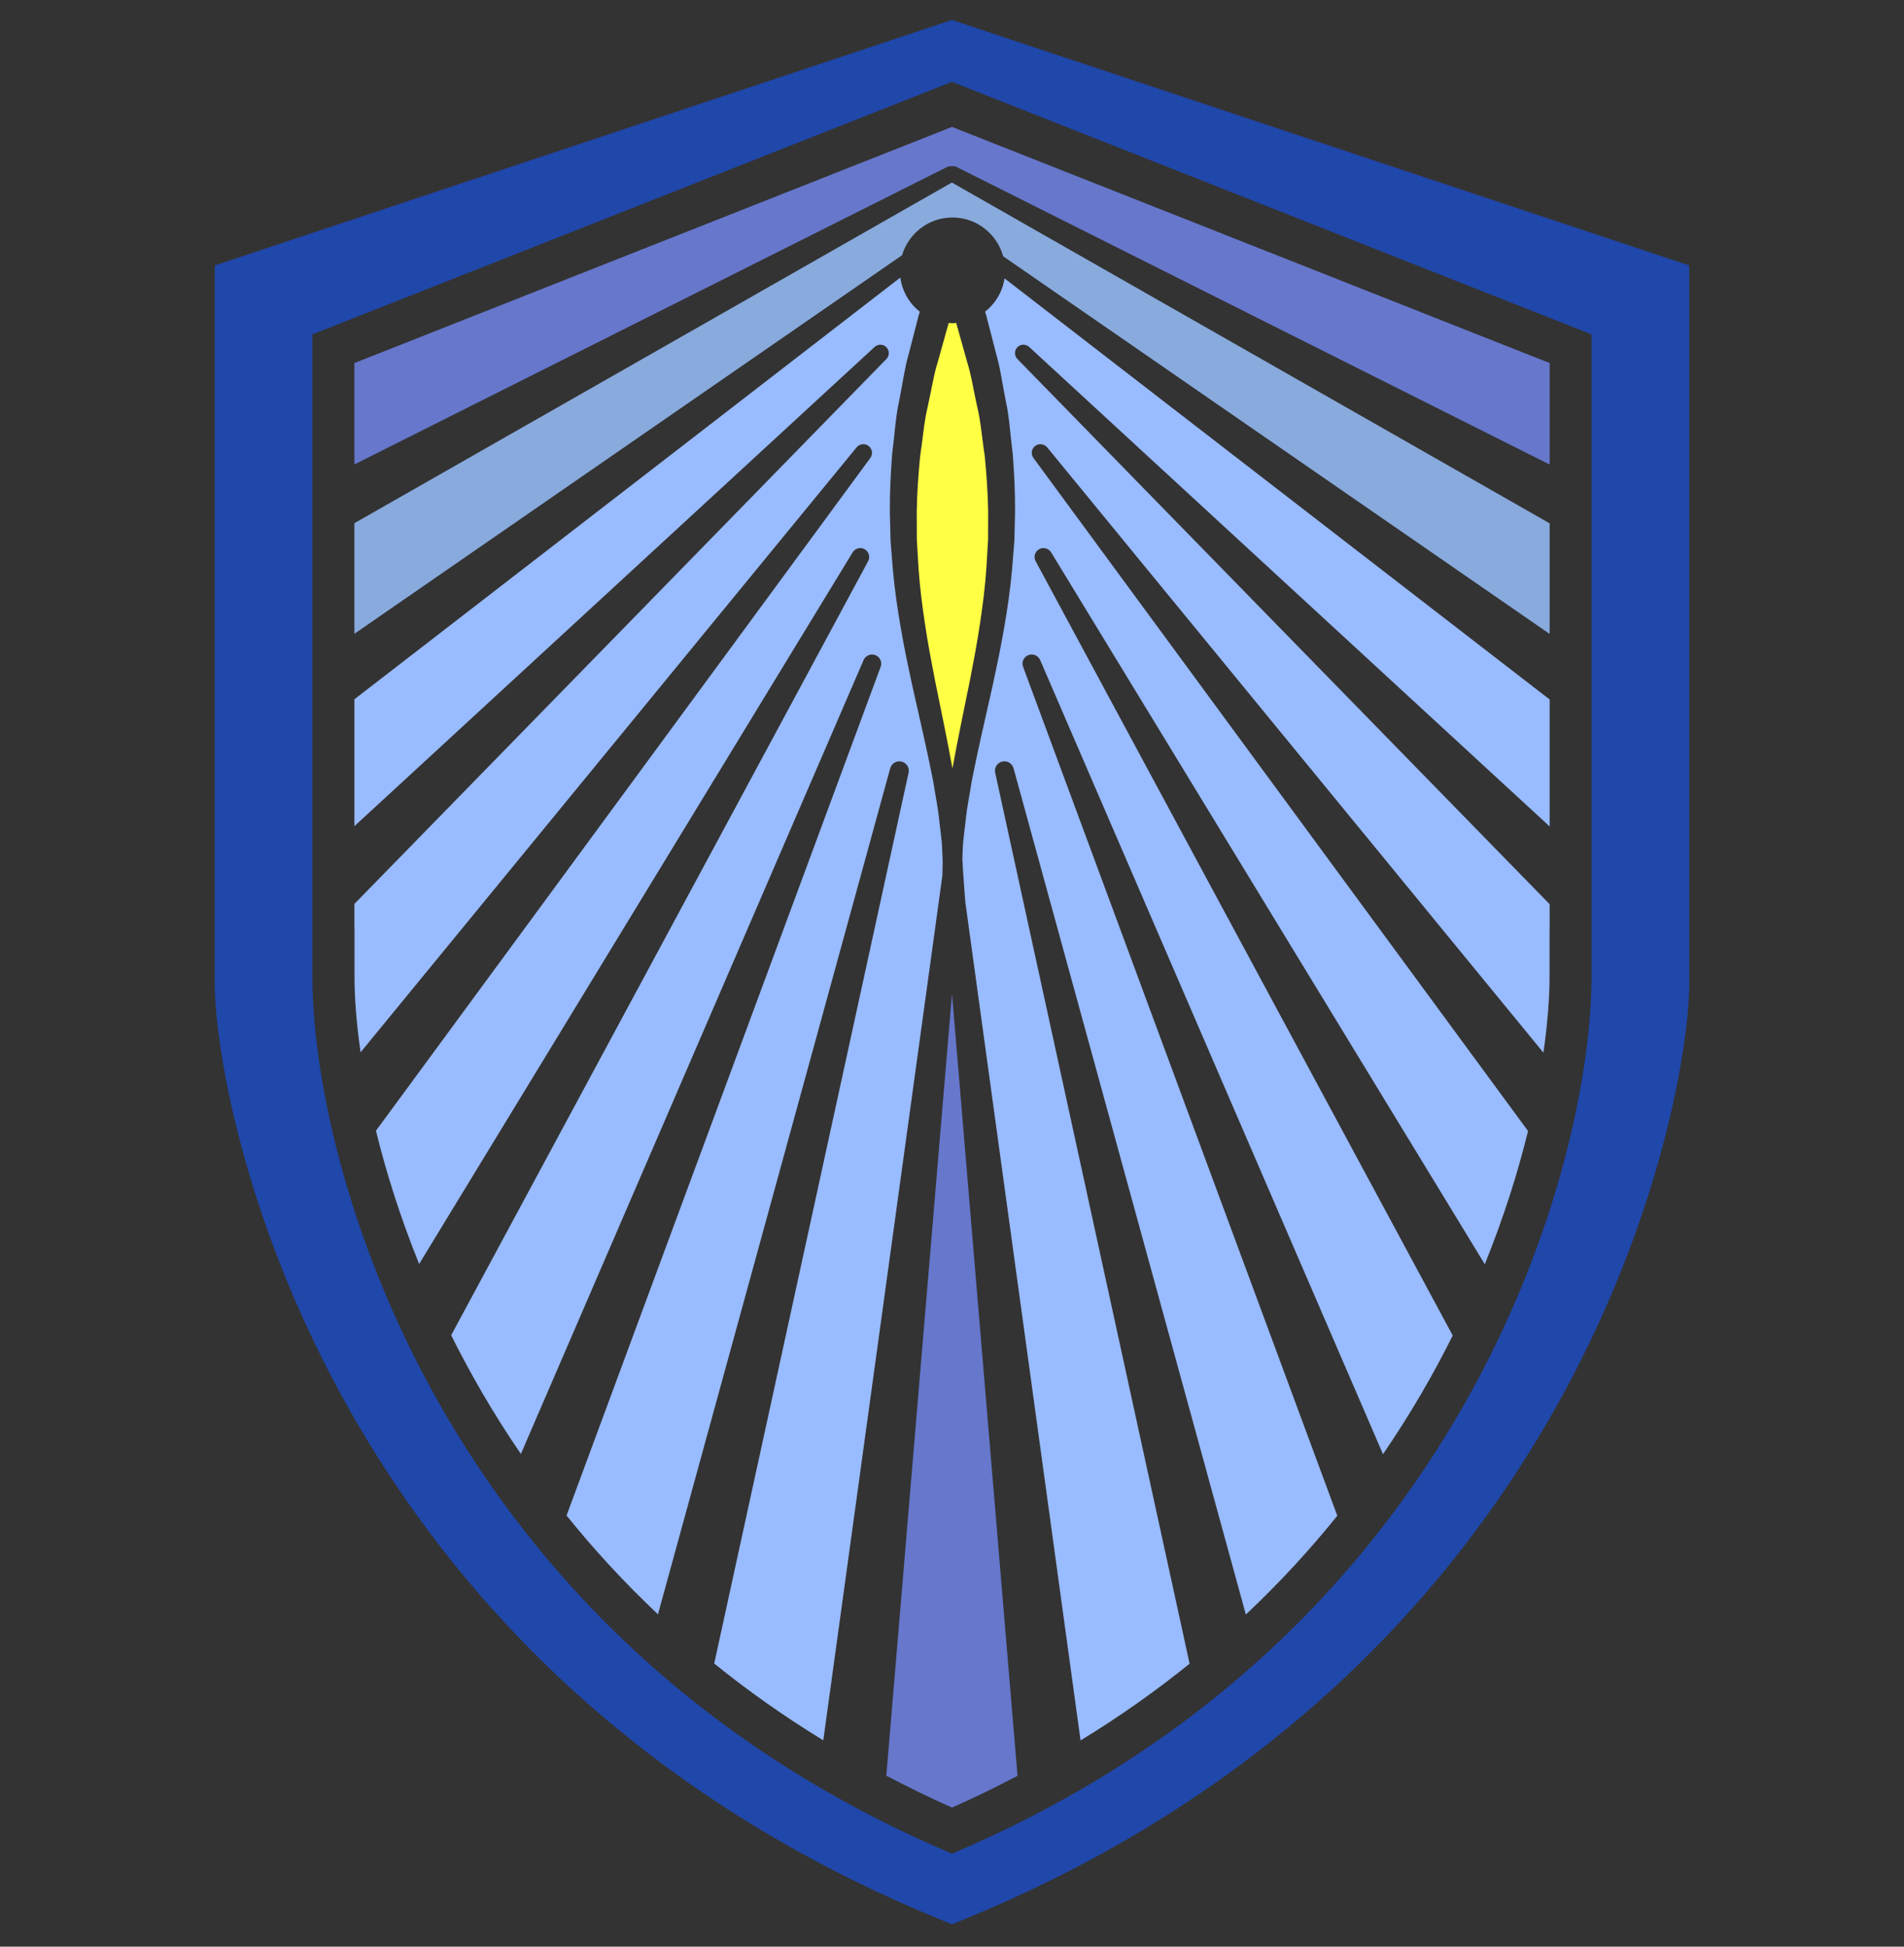 <svg fill="#000000" xmlns="http://www.w3.org/2000/svg" xmlns:xlink="http://www.w3.org/1999/xlink" version="1.1" x="0px" y="0px" viewBox="5 5 90 92" enable-background="new 0 0 100 100" xml:space="preserve"><rect x="5" y="5" width="90" height="92" fill="#333333" stroke="none"/><g><path fill="#2047aa" d="M49.999,5.943L15.154,17.544c0,0,0,28.918,0,34.008c0,5.088,4.606,32.307,34.845,44.391   c30.236-12.084,34.847-39.303,34.847-44.391c0-5.09,0-34.008,0-34.008L49.999,5.943z M80.229,51.162   c0,8.748-5.846,31.109-30.23,41.443C25.616,82.271,19.767,59.91,19.767,51.162c0-10.842,0-30.36,0-30.36L49.999,8.867l30.23,11.936   C80.229,20.802,80.229,40.32,80.229,51.162z"/><path fill="#99bbff" d="M49.549,46.355c0-0.006-0.003-0.01-0.003-0.014c0,0,0.005-0.225,0.014-0.607c-0.008-0.178-0.017-0.377-0.027-0.621   c-0.008-0.406-0.089-0.861-0.141-1.402c-0.055-0.537-0.183-1.154-0.287-1.82c-0.261-1.334-0.622-2.887-1.001-4.57   c-0.182-0.846-0.367-1.721-0.521-2.621c-0.156-0.9-0.293-1.824-0.376-2.752l-0.112-1.396c-0.011-0.465-0.021-0.93-0.033-1.391   c-0.006-0.92,0.045-1.828,0.109-2.703c0.115-0.869,0.156-1.723,0.33-2.508c0.16-0.787,0.256-1.547,0.453-2.219   c0.175-0.678,0.336-1.301,0.478-1.852c0.017-0.051,0.031-0.094,0.048-0.146c-0.495-0.391-0.834-0.961-0.923-1.615L21.752,38.048   v5.998l24.592-22.65c0.155-0.141,0.396-0.141,0.548,0.008c0.157,0.154,0.159,0.406,0.007,0.563L21.752,47.72v1.156h0.005v2.286   c0,0.973,0.088,2.186,0.287,3.572l23.447-28.592c0.139-0.166,0.385-0.199,0.56-0.07c0.184,0.135,0.221,0.391,0.088,0.572   L22.771,58.439c0.475,1.941,1.14,4.068,2.041,6.297l20.491-33.631c0.117-0.189,0.363-0.26,0.561-0.152   c0.206,0.111,0.281,0.367,0.171,0.57L26.326,68.104c0.922,1.852,2.014,3.738,3.295,5.611l16.2-37.52   c0.093-0.211,0.333-0.316,0.55-0.236c0.227,0.084,0.34,0.334,0.256,0.557L31.78,76.623c1.283,1.596,2.719,3.16,4.321,4.67   L47.08,41.31c0.064-0.229,0.294-0.369,0.527-0.318c0.242,0.053,0.395,0.293,0.34,0.531L38.76,83.619   c1.577,1.275,3.293,2.492,5.156,3.631l5.628-40.86C49.545,46.378,49.547,46.367,49.549,46.355z"/><path fill="#99bbff" d="M51.563,19.732c0.017,0.051,0.03,0.096,0.048,0.146c0.142,0.551,0.303,1.174,0.478,1.852   c0.197,0.672,0.293,1.432,0.453,2.219c0.174,0.785,0.215,1.639,0.33,2.508c0.064,0.875,0.115,1.783,0.109,2.703   c-0.012,0.461-0.022,0.926-0.033,1.391l-0.112,1.396c-0.083,0.928-0.22,1.852-0.376,2.752c-0.154,0.9-0.34,1.775-0.521,2.621   c-0.379,1.684-0.74,3.236-1.001,4.57c-0.104,0.666-0.232,1.283-0.287,1.82c-0.052,0.541-0.133,0.996-0.141,1.402   c-0.008,0.18-0.015,0.338-0.021,0.482c0.045,0.863,0.14,2.031,0.14,2.031l5.448,39.629c1.863-1.137,3.578-2.354,5.154-3.627   l-9.189-42.106c-0.055-0.238,0.098-0.479,0.34-0.531c0.233-0.051,0.463,0.09,0.527,0.318L63.89,81.303   c1.603-1.508,3.039-3.072,4.323-4.668l-14.852-40.12c-0.084-0.223,0.029-0.473,0.256-0.557c0.217-0.08,0.457,0.025,0.55,0.236   l16.206,37.532c1.281-1.873,2.373-3.758,3.296-5.609L53.954,31.523c-0.11-0.203-0.035-0.459,0.171-0.57   c0.197-0.107,0.443-0.037,0.561,0.152L75.185,64.75c0.901-2.229,1.568-4.355,2.044-6.297L53.85,26.644   c-0.133-0.182-0.096-0.438,0.088-0.572c0.175-0.129,0.421-0.096,0.56,0.07L77.956,54.75c0.2-1.395,0.289-2.611,0.289-3.588v-2.286   h0.005v-1.143L53.09,21.966c-0.152-0.156-0.15-0.408,0.007-0.563c0.151-0.148,0.393-0.148,0.548-0.008L78.25,44.058v-6   L52.483,18.156C52.387,18.794,52.049,19.349,51.563,19.732z"/><path fill="#88aadd" d="M21.752,29.726v5.227l25.886-17.889c0.309-1.029,1.252-1.785,2.384-1.785c1.146,0,2.105,0.779,2.398,1.834L78.25,34.96   v-5.227L49.994,13.626L21.752,29.726z"/><path fill="#ffff44" d="M48.337,30.5l0.08,1.342c0.061,0.896,0.175,1.791,0.309,2.67c0.131,0.879,0.295,1.744,0.458,2.582   c0.309,1.52,0.607,2.947,0.838,4.223c0.23-1.275,0.529-2.703,0.837-4.223c0.163-0.838,0.327-1.703,0.458-2.582   c0.134-0.879,0.248-1.773,0.309-2.67l0.08-1.342c0.001-0.447,0.002-0.891,0.003-1.332c-0.012-0.881-0.079-1.748-0.157-2.582   c-0.13-0.83-0.183-1.643-0.367-2.393c-0.17-0.752-0.272-1.475-0.479-2.119c-0.182-0.648-0.349-1.242-0.495-1.77   c-0.005-0.016-0.01-0.027-0.015-0.043c-0.059,0.004-0.114,0.018-0.174,0.018s-0.115-0.014-0.174-0.018   c-0.006,0.016-0.01,0.027-0.016,0.043c-0.146,0.527-0.313,1.121-0.495,1.77c-0.206,0.645-0.309,1.367-0.479,2.119   c-0.185,0.75-0.237,1.563-0.367,2.393c-0.078,0.834-0.146,1.701-0.157,2.582C48.335,29.609,48.336,30.052,48.337,30.5z"/><path fill="#6677cc" d="M46.895,88.92c1.002,0.523,2.028,1.031,3.106,1.508c1.075-0.475,2.098-0.98,3.096-1.502L50,51.959L46.895,88.92z"/><path fill="#6677cc" d="M21.752,26.949l28.059-14.078c0.022-0.012,0.046,0,0.069-0.006c0.038-0.016,0.073-0.008,0.114-0.01   c0.041,0.002,0.076-0.006,0.114,0.01c0.023,0.006,0.047-0.006,0.069,0.006L78.25,26.955v-4.797l-28.249-11.16l-28.249,11.16V26.949   z"/></g></svg>